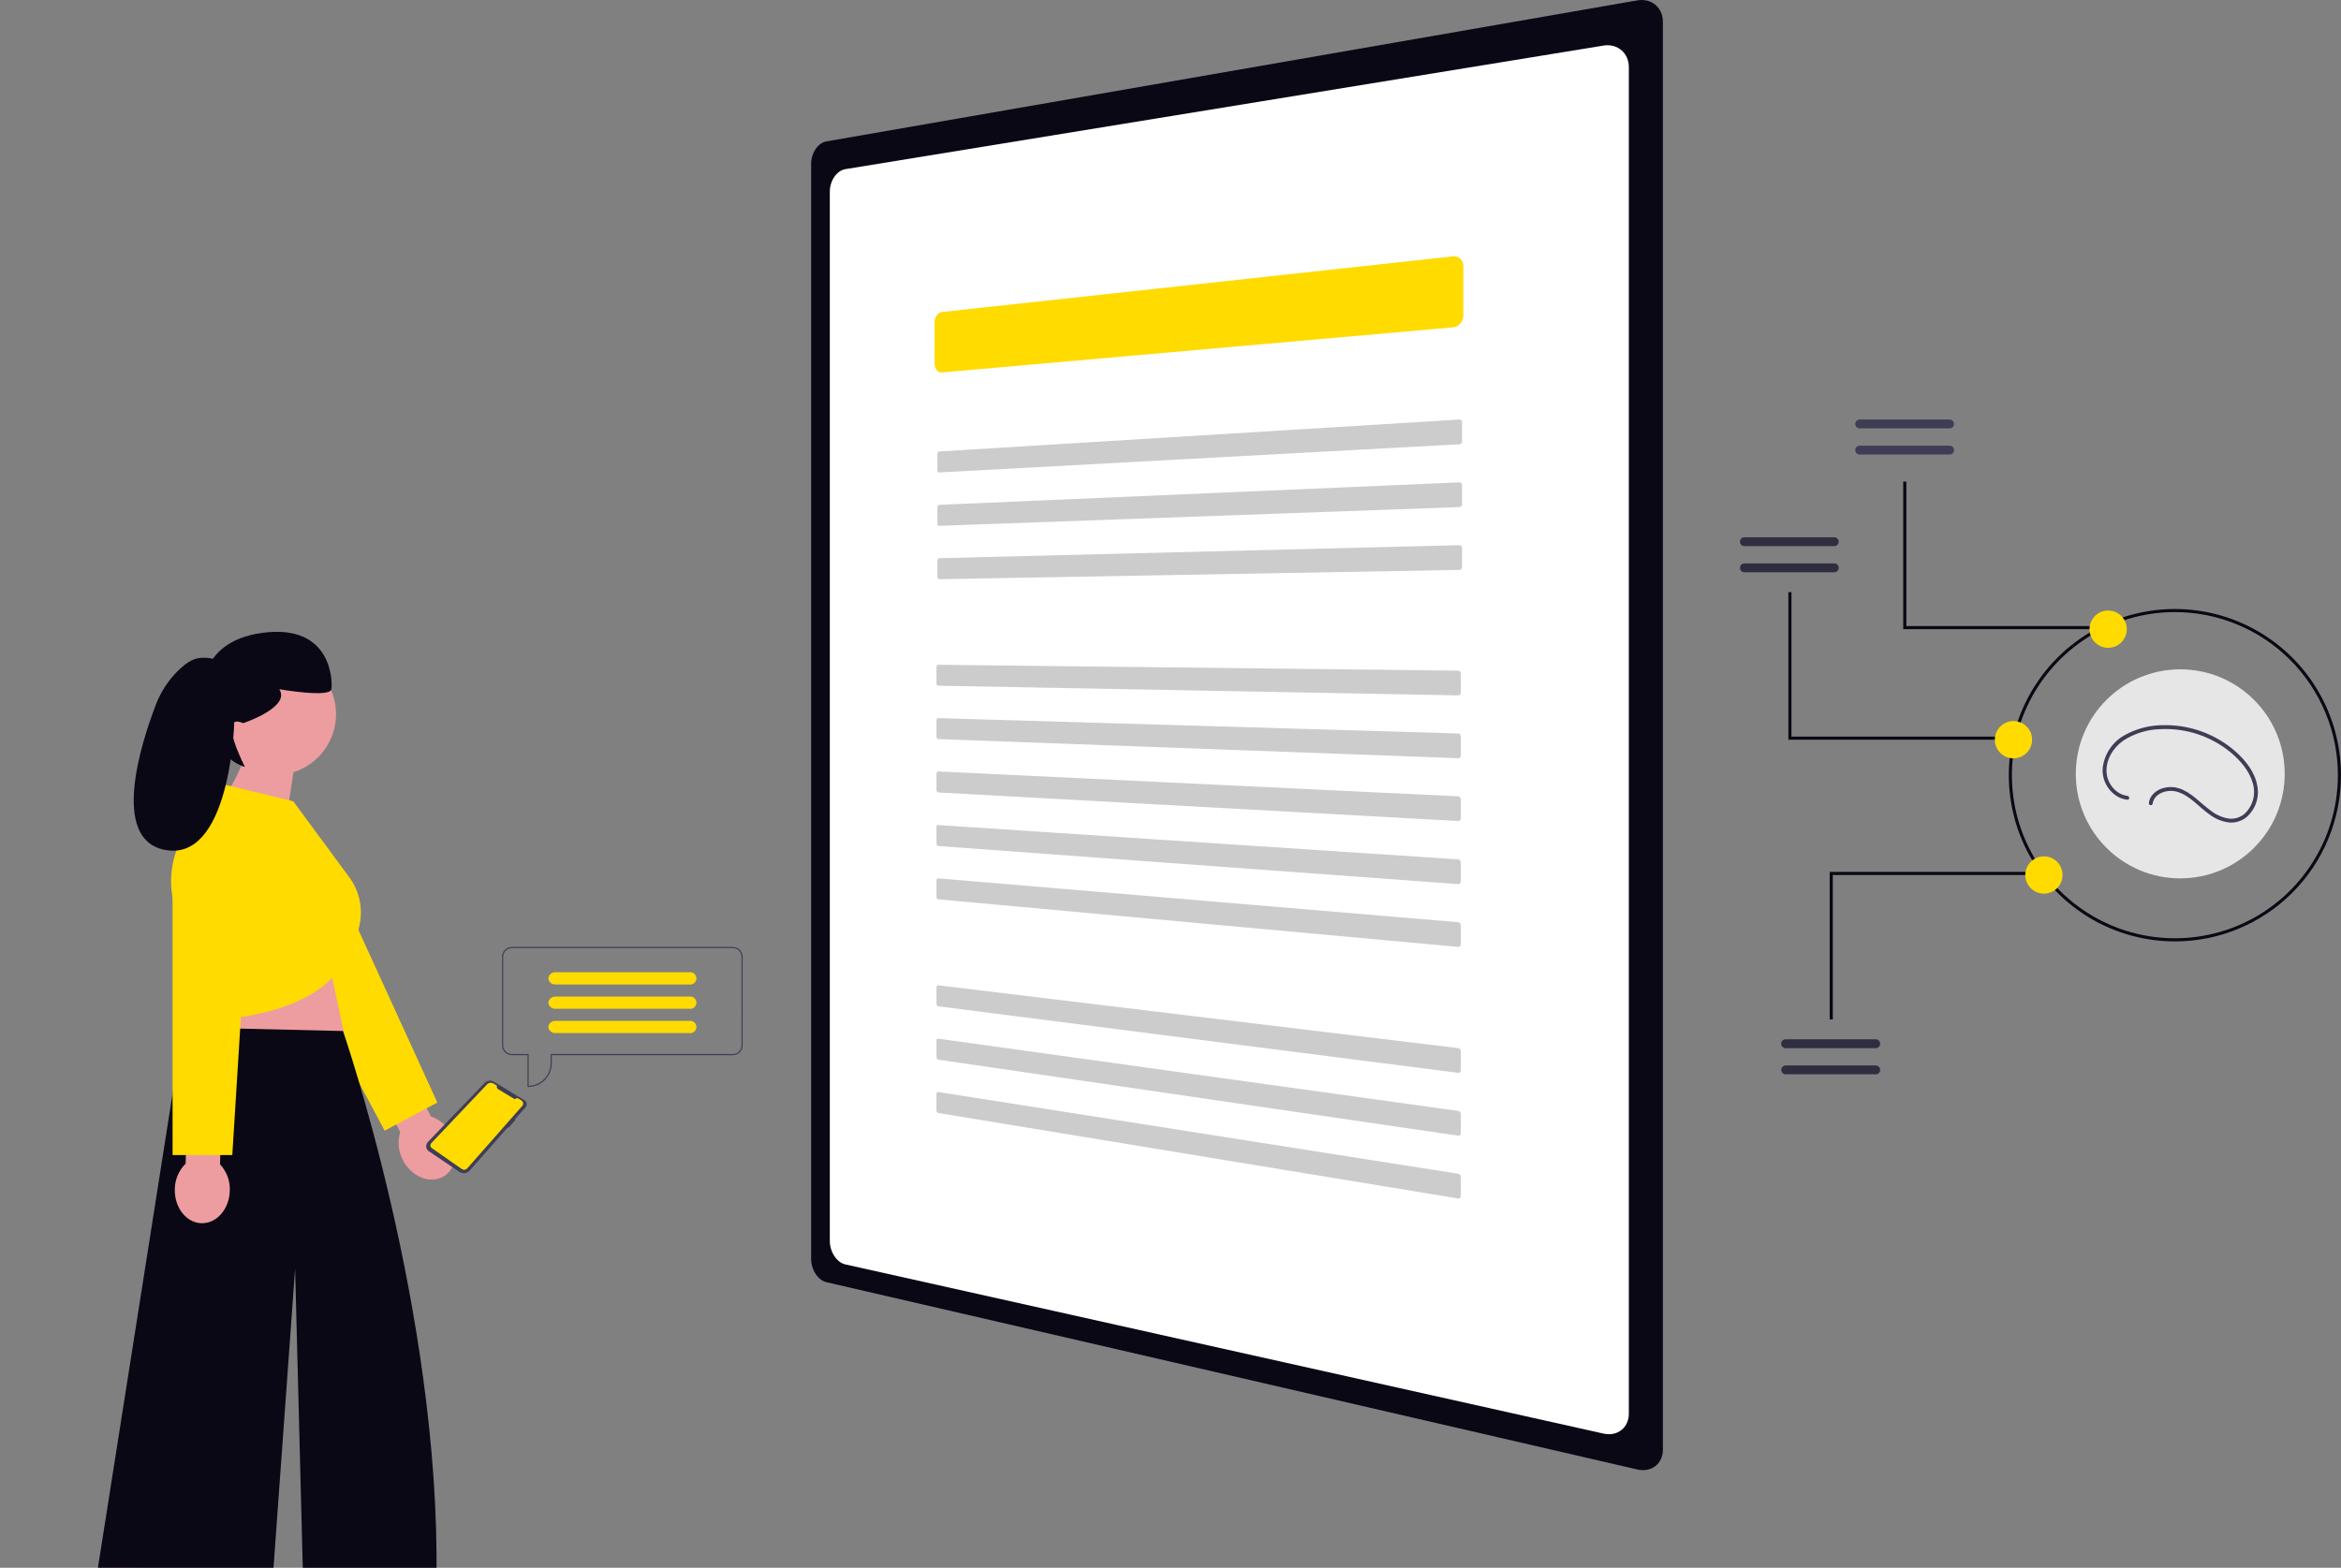 <svg width="206" height="138" viewBox="0 0 206 138" fill="none" xmlns="http://www.w3.org/2000/svg">
<rect x="0" y="0" width="206" height="138" fill="#808080" stroke="none"/>
<g clip-path="url(#clip0_98_12)">
<path d="M72.72 12.447C72.53 12.482 72.351 12.56 72.197 12.675C72.03 12.798 71.886 12.949 71.772 13.122C71.647 13.307 71.55 13.509 71.485 13.723C71.416 13.947 71.38 14.181 71.379 14.416V110.818C71.381 111.285 71.517 111.742 71.771 112.134C71.886 112.313 72.029 112.472 72.196 112.604C72.349 112.727 72.528 112.815 72.719 112.862L144.077 129.347C144.362 129.416 144.659 129.424 144.949 129.371C145.209 129.322 145.454 129.213 145.664 129.052C145.872 128.891 146.038 128.683 146.149 128.444C146.27 128.181 146.331 127.894 146.328 127.605V1.905C146.33 1.613 146.269 1.323 146.149 1.055C146.038 0.81 145.872 0.593 145.664 0.42C145.456 0.248 145.211 0.125 144.949 0.06C144.663 -0.01 144.366 -0.018 144.077 0.034L72.72 12.447Z" fill="#090814"/>
<path d="M74.367 14.892C74.174 14.93 73.992 15.011 73.835 15.129C73.666 15.255 73.52 15.41 73.405 15.586C73.279 15.774 73.183 15.98 73.119 16.197C73.051 16.425 73.017 16.662 73.02 16.9V109.203C73.017 109.677 73.151 110.142 73.406 110.541C73.522 110.724 73.667 110.887 73.836 111.023C73.992 111.15 74.174 111.242 74.368 111.292L141.141 126.197C141.425 126.258 141.718 126.258 142.001 126.197C142.258 126.141 142.498 126.025 142.701 125.858C142.904 125.691 143.065 125.478 143.169 125.237C143.284 124.97 143.34 124.681 143.333 124.391V5.943C143.339 5.65 143.283 5.358 143.169 5.088C143.064 4.839 142.905 4.618 142.702 4.439C142.5 4.261 142.261 4.13 142.001 4.057C141.721 3.979 141.428 3.962 141.141 4.006L74.367 14.892Z" fill="white"/>
<path d="M82.893 27.464C82.803 27.474 82.716 27.506 82.64 27.555C82.56 27.607 82.49 27.673 82.434 27.75C82.374 27.833 82.327 27.924 82.296 28.021C82.262 28.124 82.244 28.232 82.244 28.34V32.036C82.244 32.141 82.261 32.245 82.296 32.345C82.326 32.434 82.373 32.516 82.434 32.588C82.49 32.654 82.561 32.707 82.64 32.742C82.719 32.777 82.806 32.791 82.892 32.783L127.87 28.812C127.992 28.8 128.111 28.764 128.218 28.705C128.326 28.647 128.423 28.569 128.504 28.477C128.586 28.382 128.651 28.274 128.697 28.158C128.743 28.038 128.768 27.911 128.768 27.783V23.418C128.769 23.295 128.745 23.172 128.697 23.058C128.653 22.951 128.587 22.856 128.504 22.776C128.423 22.699 128.325 22.64 128.219 22.604C128.107 22.566 127.987 22.553 127.869 22.566L82.893 27.464Z" fill="#FFDB00"/>
<path d="M82.65 39.74C82.628 39.742 82.606 39.749 82.587 39.76C82.567 39.772 82.549 39.788 82.535 39.806C82.52 39.827 82.508 39.849 82.5 39.873C82.492 39.898 82.488 39.925 82.488 39.952V41.396C82.487 41.422 82.492 41.448 82.5 41.473C82.508 41.496 82.52 41.517 82.535 41.535C82.549 41.552 82.567 41.566 82.586 41.576C82.606 41.585 82.628 41.59 82.65 41.588L128.431 39.105C128.461 39.103 128.491 39.095 128.518 39.081C128.545 39.067 128.569 39.049 128.589 39.026C128.632 38.979 128.655 38.918 128.655 38.855V37.152C128.655 37.121 128.649 37.09 128.638 37.061C128.626 37.034 128.61 37.009 128.589 36.988C128.569 36.968 128.544 36.952 128.516 36.941C128.489 36.931 128.46 36.926 128.43 36.928L82.65 39.74Z" fill="#CCCCCC"/>
<path d="M82.65 44.437C82.628 44.438 82.606 44.444 82.587 44.456C82.567 44.467 82.549 44.483 82.535 44.501C82.52 44.521 82.508 44.543 82.5 44.567C82.492 44.592 82.488 44.619 82.488 44.645V46.089C82.488 46.115 82.492 46.142 82.5 46.166C82.508 46.19 82.52 46.211 82.535 46.23C82.549 46.248 82.567 46.261 82.587 46.272C82.606 46.281 82.628 46.286 82.65 46.285L128.431 44.634C128.461 44.633 128.491 44.626 128.518 44.613C128.545 44.599 128.57 44.581 128.59 44.559C128.632 44.513 128.655 44.452 128.656 44.389V42.687C128.656 42.656 128.65 42.624 128.638 42.595C128.627 42.568 128.61 42.543 128.59 42.522C128.569 42.501 128.545 42.485 128.518 42.474C128.491 42.463 128.461 42.458 128.431 42.459L82.65 44.437Z" fill="#CCCCCC"/>
<path d="M82.65 49.133C82.628 49.134 82.606 49.14 82.587 49.151C82.567 49.162 82.549 49.177 82.535 49.196C82.52 49.215 82.508 49.237 82.5 49.261C82.492 49.286 82.488 49.312 82.488 49.339V50.783C82.488 50.809 82.492 50.836 82.501 50.86C82.508 50.883 82.52 50.905 82.535 50.924C82.549 50.942 82.567 50.956 82.587 50.967C82.606 50.977 82.628 50.982 82.65 50.982L128.43 50.165C128.46 50.164 128.49 50.157 128.518 50.144C128.544 50.131 128.569 50.114 128.589 50.092C128.61 50.07 128.626 50.043 128.637 50.015C128.649 49.985 128.655 49.954 128.655 49.922V48.22C128.655 48.189 128.649 48.157 128.637 48.128C128.626 48.101 128.61 48.075 128.589 48.054C128.569 48.033 128.545 48.016 128.518 48.004C128.49 47.992 128.46 47.987 128.43 47.988L82.65 49.133Z" fill="#CCCCCC"/>
<path d="M82.568 58.514C82.546 58.514 82.524 58.519 82.504 58.529C82.485 58.54 82.467 58.554 82.453 58.572C82.438 58.591 82.427 58.613 82.419 58.636C82.411 58.661 82.406 58.687 82.406 58.713V60.155C82.406 60.182 82.411 60.209 82.419 60.234C82.427 60.257 82.439 60.279 82.454 60.298C82.468 60.316 82.485 60.331 82.505 60.342C82.525 60.353 82.547 60.359 82.57 60.36L128.319 61.21C128.349 61.211 128.379 61.205 128.407 61.193C128.434 61.181 128.458 61.165 128.478 61.144C128.499 61.122 128.515 61.097 128.526 61.069C128.538 61.04 128.544 61.008 128.544 60.977V59.276C128.544 59.244 128.538 59.212 128.526 59.183C128.515 59.154 128.499 59.128 128.478 59.105C128.458 59.084 128.434 59.066 128.407 59.054C128.379 59.041 128.35 59.035 128.319 59.034L82.568 58.514Z" fill="#CCCCCC"/>
<path d="M82.568 63.21C82.546 63.209 82.524 63.214 82.505 63.224C82.485 63.234 82.467 63.248 82.453 63.266C82.438 63.285 82.426 63.307 82.418 63.33C82.41 63.355 82.406 63.381 82.406 63.407V64.849C82.406 64.876 82.411 64.903 82.419 64.928C82.427 64.952 82.439 64.974 82.454 64.993C82.468 65.012 82.485 65.027 82.505 65.038C82.525 65.05 82.547 65.056 82.569 65.057L128.319 66.739C128.348 66.74 128.378 66.734 128.406 66.723C128.433 66.712 128.457 66.696 128.477 66.675C128.498 66.654 128.514 66.629 128.525 66.601C128.537 66.572 128.543 66.541 128.543 66.509V64.807C128.543 64.776 128.537 64.744 128.525 64.714C128.514 64.686 128.498 64.66 128.477 64.637C128.457 64.615 128.433 64.597 128.406 64.584C128.378 64.571 128.349 64.564 128.319 64.563L82.568 63.21Z" fill="#CCCCCC"/>
<path d="M82.568 67.904C82.546 67.904 82.525 67.908 82.505 67.918C82.486 67.928 82.468 67.941 82.454 67.958C82.439 67.977 82.427 67.998 82.419 68.02C82.411 68.045 82.406 68.072 82.406 68.098V69.54C82.406 69.567 82.411 69.594 82.419 69.619C82.427 69.643 82.439 69.665 82.454 69.685C82.468 69.704 82.485 69.719 82.505 69.731C82.525 69.743 82.547 69.751 82.57 69.753L128.32 72.267C128.349 72.269 128.378 72.265 128.405 72.254C128.433 72.244 128.458 72.228 128.478 72.207C128.499 72.186 128.515 72.161 128.526 72.134C128.538 72.105 128.544 72.074 128.544 72.042V70.341C128.544 70.278 128.52 70.217 128.478 70.171C128.458 70.148 128.434 70.13 128.407 70.117C128.38 70.103 128.35 70.095 128.32 70.094L82.568 67.904Z" fill="#CCCCCC"/>
<path d="M82.568 72.623C82.546 72.621 82.525 72.625 82.505 72.634C82.485 72.644 82.467 72.657 82.453 72.674C82.438 72.692 82.426 72.713 82.418 72.736C82.41 72.761 82.406 72.787 82.406 72.813V74.255C82.406 74.282 82.41 74.309 82.418 74.335C82.426 74.359 82.438 74.381 82.453 74.401C82.467 74.42 82.485 74.436 82.505 74.448C82.524 74.46 82.546 74.467 82.568 74.469L128.318 77.821C128.347 77.823 128.377 77.819 128.405 77.809C128.432 77.799 128.456 77.783 128.476 77.763C128.497 77.743 128.513 77.718 128.524 77.691C128.536 77.662 128.542 77.631 128.542 77.6V75.898C128.542 75.866 128.536 75.834 128.524 75.804C128.513 75.776 128.497 75.749 128.476 75.726C128.456 75.703 128.432 75.684 128.405 75.67C128.378 75.656 128.348 75.648 128.318 75.646L82.568 72.623Z" fill="#CCCCCC"/>
<path d="M82.568 77.317C82.547 77.315 82.525 77.319 82.505 77.328C82.485 77.337 82.467 77.35 82.453 77.367C82.438 77.385 82.426 77.405 82.418 77.427C82.41 77.452 82.405 77.478 82.406 77.505V78.947C82.406 78.974 82.41 79.001 82.418 79.026C82.426 79.051 82.438 79.073 82.453 79.094C82.467 79.113 82.484 79.129 82.504 79.142C82.524 79.154 82.546 79.161 82.568 79.163L128.317 83.349C128.347 83.352 128.377 83.349 128.405 83.339C128.431 83.329 128.456 83.314 128.476 83.294C128.497 83.274 128.513 83.25 128.524 83.223C128.536 83.195 128.542 83.164 128.542 83.132V81.43C128.542 81.398 128.536 81.366 128.524 81.336C128.513 81.307 128.497 81.28 128.476 81.257C128.456 81.234 128.432 81.214 128.405 81.2C128.378 81.185 128.348 81.177 128.317 81.174L82.568 77.317Z" fill="#CCCCCC"/>
<path d="M82.568 86.732C82.547 86.729 82.525 86.732 82.505 86.74C82.485 86.748 82.467 86.76 82.453 86.776C82.438 86.793 82.426 86.814 82.418 86.837C82.41 86.861 82.405 86.888 82.406 86.914V88.356C82.406 88.383 82.41 88.41 82.418 88.436C82.426 88.46 82.438 88.484 82.453 88.504C82.467 88.524 82.485 88.541 82.505 88.554C82.524 88.567 82.546 88.575 82.568 88.578L128.318 94.434C128.347 94.438 128.377 94.436 128.405 94.427C128.432 94.418 128.456 94.404 128.476 94.384C128.497 94.365 128.513 94.341 128.524 94.315C128.536 94.286 128.542 94.256 128.542 94.225V92.523C128.542 92.491 128.536 92.459 128.524 92.429C128.513 92.399 128.497 92.372 128.476 92.348C128.456 92.324 128.432 92.304 128.405 92.288C128.378 92.273 128.348 92.263 128.318 92.259L82.568 86.732Z" fill="#CCCCCC"/>
<path d="M82.568 91.427C82.547 91.424 82.525 91.426 82.505 91.434C82.485 91.442 82.467 91.454 82.453 91.47C82.438 91.487 82.426 91.507 82.418 91.529C82.41 91.554 82.405 91.58 82.406 91.606V93.048C82.406 93.076 82.41 93.103 82.418 93.129C82.426 93.153 82.438 93.177 82.453 93.198C82.467 93.218 82.484 93.235 82.504 93.249C82.523 93.262 82.545 93.271 82.568 93.275L128.318 99.964C128.347 99.969 128.376 99.967 128.405 99.959C128.431 99.951 128.456 99.937 128.476 99.918C128.497 99.899 128.513 99.876 128.524 99.85C128.536 99.821 128.542 99.79 128.542 99.76V98.057C128.542 98.024 128.536 97.992 128.524 97.962C128.513 97.932 128.496 97.904 128.476 97.88C128.456 97.856 128.432 97.835 128.405 97.819C128.378 97.803 128.348 97.793 128.318 97.788L82.568 91.427Z" fill="#CCCCCC"/>
<path d="M82.568 96.122C82.547 96.118 82.525 96.12 82.504 96.128C82.485 96.135 82.467 96.147 82.453 96.163C82.438 96.18 82.426 96.2 82.418 96.221C82.409 96.246 82.405 96.272 82.405 96.299V97.742C82.406 97.769 82.41 97.797 82.418 97.823C82.426 97.848 82.438 97.871 82.453 97.892C82.467 97.913 82.484 97.93 82.504 97.944C82.524 97.957 82.545 97.966 82.568 97.97L128.318 105.493C128.347 105.498 128.376 105.496 128.405 105.488C128.431 105.481 128.456 105.468 128.476 105.449C128.497 105.431 128.513 105.407 128.524 105.382C128.536 105.353 128.542 105.323 128.542 105.292V103.59C128.542 103.557 128.536 103.525 128.524 103.494C128.513 103.464 128.497 103.436 128.476 103.411C128.456 103.387 128.432 103.366 128.405 103.349C128.378 103.333 128.349 103.322 128.318 103.317L82.568 96.122Z" fill="#CCCCCC"/>
<path d="M157.37 65.112H176.631V64.839H157.643V52.122H157.37V65.112Z" fill="#090814"/>
<path d="M161.28 89.736H161.007V76.746H180.268V77.019H161.28V89.736Z" fill="#090814"/>
<path d="M186.739 55.382H167.478V42.392H167.752V55.108H186.739V55.382Z" fill="#090814"/>
<path d="M163.646 36.928C163.542 36.928 163.443 36.969 163.37 37.042C163.297 37.116 163.256 37.215 163.256 37.318C163.256 37.422 163.297 37.521 163.37 37.594C163.443 37.668 163.542 37.709 163.646 37.709H171.558C171.661 37.709 171.76 37.668 171.833 37.594C171.906 37.521 171.948 37.422 171.948 37.318C171.948 37.215 171.906 37.116 171.833 37.042C171.76 36.969 171.661 36.928 171.558 36.928H163.646Z" fill="#3F3D56"/>
<path d="M163.646 39.228C163.542 39.228 163.443 39.269 163.37 39.343C163.297 39.416 163.256 39.515 163.256 39.619C163.256 39.722 163.297 39.822 163.37 39.895C163.443 39.968 163.542 40.009 163.646 40.009H171.558C171.661 40.009 171.76 39.968 171.833 39.895C171.906 39.822 171.948 39.722 171.948 39.619C171.948 39.515 171.906 39.416 171.833 39.343C171.76 39.269 171.661 39.228 171.558 39.228H163.646Z" fill="#3F3D56"/>
<path d="M153.498 50.373C153.394 50.373 153.295 50.332 153.222 50.259C153.149 50.186 153.108 50.087 153.108 49.983C153.108 49.879 153.149 49.78 153.222 49.707C153.295 49.634 153.394 49.593 153.498 49.593H161.41C161.462 49.593 161.512 49.603 161.56 49.622C161.607 49.642 161.65 49.671 161.686 49.707C161.722 49.743 161.751 49.786 161.771 49.834C161.79 49.881 161.8 49.932 161.8 49.983C161.8 50.034 161.79 50.085 161.771 50.132C161.751 50.18 161.722 50.223 161.686 50.259C161.65 50.295 161.607 50.324 161.56 50.344C161.512 50.363 161.462 50.373 161.41 50.373H153.498Z" fill="#2F2E41"/>
<path d="M153.498 48.073C153.394 48.073 153.295 48.032 153.222 47.959C153.149 47.885 153.108 47.786 153.108 47.682C153.108 47.579 153.149 47.48 153.222 47.406C153.295 47.333 153.394 47.292 153.498 47.292H161.41C161.462 47.292 161.512 47.302 161.56 47.322C161.607 47.341 161.65 47.37 161.686 47.406C161.722 47.443 161.751 47.486 161.771 47.533C161.79 47.58 161.8 47.631 161.8 47.682C161.8 47.734 161.79 47.785 161.771 47.832C161.751 47.879 161.722 47.922 161.686 47.959C161.65 47.995 161.607 48.023 161.56 48.043C161.512 48.063 161.462 48.073 161.41 48.073H153.498Z" fill="#2F2E41"/>
<path d="M191.384 82.864C188.493 82.864 185.667 82.006 183.264 80.398C180.861 78.791 178.987 76.506 177.881 73.833C176.775 71.16 176.485 68.219 177.049 65.381C177.613 62.543 179.005 59.937 181.049 57.891C183.093 55.845 185.697 54.452 188.532 53.887C191.367 53.323 194.306 53.612 196.977 54.72C199.647 55.827 201.93 57.702 203.536 60.108C205.142 62.513 205.999 65.342 205.999 68.235C205.999 72.115 204.459 75.836 201.718 78.579C198.977 81.323 195.26 82.864 191.384 82.864ZM191.384 53.877C188.547 53.877 185.774 54.719 183.415 56.296C181.056 57.874 179.218 60.116 178.132 62.739C177.046 65.362 176.762 68.249 177.315 71.034C177.869 73.819 179.235 76.377 181.24 78.385C183.246 80.393 185.802 81.76 188.584 82.314C191.367 82.868 194.251 82.584 196.872 81.498C199.492 80.411 201.733 78.571 203.309 76.21C204.885 73.849 205.726 71.073 205.726 68.234C205.726 64.426 204.215 60.775 201.525 58.082C198.836 55.39 195.188 53.877 191.384 53.877Z" fill="#090814"/>
<path d="M185.51 57.022C186.415 57.022 187.149 56.287 187.149 55.381C187.149 54.475 186.415 53.74 185.51 53.74C184.604 53.74 183.87 54.475 183.87 55.381C183.87 56.287 184.604 57.022 185.51 57.022Z" fill="#FFDB00"/>
<path d="M179.858 78.66C180.764 78.66 181.498 77.925 181.498 77.019C181.498 76.113 180.764 75.378 179.858 75.378C178.953 75.378 178.219 76.113 178.219 77.019C178.219 77.925 178.953 78.66 179.858 78.66Z" fill="#FFDB00"/>
<path d="M177.177 66.752C178.083 66.752 178.816 66.017 178.816 65.111C178.816 64.205 178.083 63.47 177.177 63.47C176.272 63.47 175.538 64.205 175.538 65.111C175.538 66.017 176.272 66.752 177.177 66.752Z" fill="#FFDB00"/>
<path d="M157.135 91.483C157.083 91.482 157.031 91.491 156.983 91.51C156.934 91.529 156.89 91.558 156.853 91.594C156.815 91.63 156.786 91.674 156.766 91.722C156.745 91.77 156.735 91.822 156.735 91.874C156.735 91.926 156.745 91.977 156.766 92.025C156.786 92.073 156.815 92.117 156.853 92.153C156.89 92.19 156.934 92.218 156.983 92.237C157.031 92.256 157.083 92.265 157.135 92.264H165.047C165.099 92.265 165.151 92.256 165.2 92.237C165.248 92.218 165.292 92.19 165.33 92.153C165.367 92.117 165.397 92.073 165.417 92.025C165.437 91.977 165.448 91.926 165.448 91.874C165.448 91.822 165.437 91.77 165.417 91.722C165.397 91.674 165.367 91.63 165.33 91.594C165.292 91.558 165.248 91.529 165.2 91.51C165.151 91.491 165.099 91.482 165.047 91.483H157.135Z" fill="#2F2E41"/>
<path d="M157.135 93.784C157.032 93.784 156.932 93.825 156.859 93.898C156.786 93.971 156.745 94.071 156.745 94.174C156.745 94.278 156.786 94.377 156.859 94.45C156.932 94.523 157.032 94.565 157.135 94.565H165.047C165.099 94.566 165.151 94.557 165.2 94.538C165.248 94.519 165.292 94.49 165.33 94.454C165.367 94.418 165.397 94.374 165.417 94.326C165.437 94.278 165.448 94.226 165.448 94.174C165.448 94.122 165.437 94.071 165.417 94.022C165.397 93.975 165.367 93.931 165.33 93.895C165.292 93.858 165.248 93.83 165.2 93.811C165.151 93.792 165.099 93.783 165.047 93.784L157.135 93.784Z" fill="#2F2E41"/>
<path d="M37.918 98.277L35.573 93.65L32.874 95.021L35.22 99.648C35.093 100.05 35.047 100.473 35.086 100.894C35.124 101.314 35.245 101.722 35.443 102.094C36.174 103.537 37.733 104.215 38.925 103.609C40.118 103.004 40.492 101.343 39.761 99.9C39.577 99.521 39.319 99.181 39.003 98.902C38.687 98.623 38.318 98.41 37.918 98.275V98.277Z" fill="#ED9DA0"/>
<path d="M22 77.359L33.849 99.526L38.483 97.046L28.103 74.331" fill="#FFDB00"/>
<path d="M28.473 82.554L31.702 97.568L17.627 98.06C17.627 98.06 19.472 87.633 18.817 85.831L28.473 82.554Z" fill="#ED9DA0"/>
<path d="M8.258 140.612L11.416 141.532L12.627 137.365L9.468 136.446L8.258 140.612Z" fill="#ED9DA0"/>
<path d="M16.106 90.425L30.181 90.753C30.181 90.753 38.734 115.431 38.407 138.857H26.666L25.969 111.663L23.929 139.914L8.456 139.022L16.106 90.425Z" fill="#090814"/>
<path d="M29.569 62.863C29.569 61.937 29.329 61.027 28.873 60.222C28.417 59.417 27.76 58.744 26.966 58.268C26.173 57.793 25.27 57.532 24.345 57.511C23.421 57.489 22.506 57.708 21.692 58.146C20.877 58.584 20.189 59.226 19.697 60.009C19.204 60.792 18.922 61.69 18.88 62.615C18.837 63.54 19.035 64.46 19.453 65.285C19.872 66.11 20.497 66.813 21.268 67.324C20.826 68.427 20.238 69.466 19.519 70.413L24.79 74.808L25.823 67.97C26.909 67.629 27.858 66.949 28.532 66.03C29.205 65.112 29.569 64.002 29.569 62.862V62.863Z" fill="#ED9DA0"/>
<path d="M25.81 70.537L19.755 69.063L15.873 74.038C14.949 75.925 14.803 78.101 15.467 80.096L18.685 89.762C18.685 89.762 28.506 89.598 30.633 83.864L31.243 82.592C31.652 81.739 31.823 80.791 31.736 79.848C31.65 78.906 31.309 78.004 30.752 77.24L25.81 70.537Z" fill="#FFDB00"/>
<path d="M19.364 102.492L19.477 97.305L16.451 97.239L16.339 102.426C16.037 102.721 15.797 103.073 15.633 103.462C15.468 103.851 15.383 104.269 15.382 104.691C15.347 106.308 16.402 107.642 17.739 107.671C19.076 107.7 20.188 106.412 20.223 104.795C20.239 104.373 20.172 103.953 20.025 103.557C19.878 103.162 19.653 102.8 19.364 102.492Z" fill="#ED9DA0"/>
<path d="M15.187 76.531V101.673H20.442L21.995 76.744" fill="#FFDB00"/>
<path d="M21.401 63.654C21.401 63.654 25.613 62.255 24.576 60.668C24.576 60.668 29.046 61.447 29.161 60.668C29.277 59.889 29.161 54.895 23.105 55.703C17.049 56.511 17.856 61.592 17.856 61.592C17.856 61.592 18.299 66.503 21.557 67.513C21.556 67.513 19.037 62.644 21.401 63.654Z" fill="#090814"/>
<path d="M20.074 58.572C20.074 58.572 18.83 57.673 17.379 57.95C16.871 58.047 16.334 58.419 15.85 58.862C14.883 59.763 14.14 60.878 13.681 62.118C12.413 65.445 9.751 73.769 14.408 74.789C20.246 76.069 20.609 63.707 20.609 63.707L20.074 58.572Z" fill="#090814"/>
<path d="M46.207 96.888C46.247 96.924 46.28 96.967 46.304 97.015C46.327 97.064 46.341 97.117 46.345 97.171C46.348 97.224 46.34 97.278 46.323 97.329C46.305 97.38 46.278 97.428 46.242 97.468L45.31 98.524L45.36 98.574L44.726 99.29L44.679 99.24L41.343 103.024C41.228 103.153 41.071 103.237 40.9 103.258C40.729 103.28 40.555 103.239 40.412 103.142L37.74 101.338C37.675 101.294 37.621 101.237 37.58 101.169C37.54 101.102 37.515 101.027 37.507 100.949C37.499 100.871 37.508 100.792 37.533 100.718C37.558 100.643 37.6 100.576 37.654 100.519L42.64 95.328C42.744 95.219 42.883 95.149 43.033 95.129C43.182 95.109 43.334 95.141 43.463 95.219L46.144 96.844C46.166 96.857 46.187 96.872 46.206 96.889L46.207 96.888Z" fill="#3F3D56"/>
<path d="M43.825 95.865L45.234 96.718C45.259 96.733 45.289 96.74 45.318 96.737C45.348 96.733 45.376 96.72 45.397 96.7C45.421 96.677 45.452 96.662 45.486 96.658C45.519 96.655 45.553 96.662 45.582 96.68L45.879 96.859C45.919 96.884 45.954 96.917 45.98 96.957C46.006 96.996 46.024 97.041 46.031 97.088C46.038 97.134 46.035 97.182 46.021 97.228C46.008 97.273 45.985 97.315 45.953 97.35L41.12 102.84C41.06 102.908 40.977 102.952 40.887 102.962C40.797 102.973 40.706 102.95 40.631 102.898L37.994 101.056C37.96 101.032 37.932 101.002 37.912 100.967C37.891 100.931 37.878 100.892 37.874 100.851C37.87 100.81 37.875 100.769 37.888 100.73C37.901 100.692 37.923 100.656 37.951 100.626L42.854 95.453C42.926 95.377 43.023 95.328 43.127 95.314C43.23 95.3 43.336 95.322 43.426 95.376L43.738 95.565C43.712 95.617 43.707 95.676 43.723 95.732C43.739 95.787 43.776 95.835 43.825 95.865Z" fill="#FFDB00"/>
<path d="M64.487 83.352H45.044C44.815 83.352 44.595 83.444 44.433 83.606C44.271 83.769 44.179 83.989 44.179 84.218V92.013C44.179 92.242 44.27 92.463 44.433 92.625C44.595 92.787 44.815 92.879 45.044 92.879H46.419V95.681H46.47C47.023 95.68 47.554 95.46 47.945 95.068C48.336 94.677 48.556 94.146 48.557 93.592V92.879H64.488C64.717 92.879 64.937 92.787 65.099 92.625C65.262 92.463 65.353 92.242 65.353 92.013V84.218C65.353 83.989 65.261 83.768 65.099 83.606C64.937 83.444 64.717 83.352 64.487 83.352ZM65.251 92.013C65.25 92.215 65.17 92.409 65.027 92.553C64.884 92.696 64.69 92.777 64.487 92.777H48.454V93.592C48.454 94.11 48.251 94.607 47.89 94.978C47.529 95.349 47.037 95.564 46.52 95.578V92.777H45.044C44.842 92.777 44.648 92.696 44.505 92.553C44.362 92.409 44.281 92.215 44.281 92.013V84.218C44.281 84.016 44.362 83.821 44.505 83.678C44.648 83.535 44.842 83.454 45.044 83.454H64.487C64.689 83.454 64.883 83.535 65.026 83.678C65.17 83.821 65.25 84.016 65.25 84.218L65.251 92.013Z" fill="#3F3D56"/>
<path d="M60.645 85.582H48.887C48.736 85.571 48.586 85.618 48.468 85.714C48.35 85.809 48.273 85.947 48.252 86.097C48.252 86.104 48.252 86.111 48.252 86.118C48.267 86.273 48.342 86.416 48.461 86.517C48.58 86.617 48.733 86.667 48.888 86.655H60.646C60.724 86.668 60.804 86.664 60.88 86.644C60.956 86.623 61.027 86.585 61.088 86.534C61.148 86.483 61.197 86.419 61.23 86.348C61.264 86.276 61.281 86.197 61.281 86.118C61.281 86.039 61.264 85.961 61.23 85.889C61.197 85.817 61.148 85.753 61.088 85.702C61.027 85.651 60.956 85.614 60.88 85.593C60.804 85.572 60.724 85.568 60.646 85.582L60.645 85.582Z" fill="#FFDB00"/>
<path d="M60.645 87.721H48.887C48.736 87.71 48.586 87.757 48.468 87.853C48.35 87.949 48.273 88.086 48.252 88.237C48.252 88.243 48.252 88.251 48.252 88.258C48.267 88.413 48.342 88.556 48.461 88.656C48.58 88.757 48.733 88.806 48.888 88.794H60.646C60.724 88.808 60.804 88.804 60.88 88.783C60.956 88.762 61.027 88.725 61.088 88.674C61.148 88.623 61.197 88.559 61.23 88.487C61.264 88.415 61.281 88.337 61.281 88.258C61.281 88.178 61.264 88.1 61.23 88.028C61.197 87.956 61.148 87.893 61.088 87.841C61.027 87.79 60.956 87.753 60.88 87.732C60.804 87.712 60.724 87.708 60.646 87.721L60.645 87.721Z" fill="#FFDB00"/>
<path d="M60.645 89.861H48.887C48.736 89.85 48.586 89.897 48.468 89.993C48.35 90.088 48.273 90.225 48.252 90.376C48.252 90.383 48.252 90.39 48.252 90.397C48.267 90.552 48.342 90.695 48.461 90.796C48.58 90.896 48.733 90.946 48.888 90.934H60.646C60.724 90.947 60.804 90.943 60.88 90.922C60.956 90.902 61.027 90.864 61.088 90.813C61.148 90.762 61.197 90.698 61.23 90.627C61.264 90.555 61.281 90.477 61.281 90.397C61.281 90.318 61.264 90.24 61.23 90.168C61.197 90.096 61.148 90.032 61.088 89.981C61.027 89.93 60.956 89.893 60.88 89.872C60.804 89.851 60.724 89.847 60.646 89.861L60.645 89.861Z" fill="#FFDB00"/>
<path d="M191.855 77.317C196.931 77.317 201.046 73.198 201.046 68.117C201.046 63.036 196.931 58.917 191.855 58.917C186.778 58.917 182.663 63.036 182.663 68.117C182.663 73.198 186.778 77.317 191.855 77.317Z" fill="#E6E6E6"/>
<path d="M187.201 70.053C186.219 69.941 185.458 68.999 185.374 68.044C185.275 66.907 185.936 65.827 186.844 65.189C187.821 64.556 188.955 64.207 190.119 64.182C192.351 64.071 194.544 64.795 196.273 66.212C197.13 66.925 197.93 67.833 198.234 68.929C198.379 69.401 198.389 69.904 198.263 70.381C198.136 70.858 197.878 71.29 197.518 71.627C197.328 71.791 197.107 71.913 196.868 71.987C196.629 72.06 196.378 72.084 196.129 72.055C195.538 71.96 194.981 71.712 194.514 71.336C193.591 70.665 192.834 69.729 191.709 69.378C190.886 69.121 189.816 69.347 189.312 70.093C189.198 70.264 189.124 70.459 189.096 70.662C189.085 70.705 189.092 70.751 189.114 70.79C189.136 70.829 189.172 70.858 189.214 70.871C189.258 70.883 189.304 70.877 189.343 70.855C189.382 70.832 189.411 70.796 189.423 70.752C189.556 69.813 190.71 69.462 191.519 69.677C192.7 69.99 193.493 71.044 194.461 71.714C194.963 72.089 195.554 72.325 196.175 72.399C196.713 72.441 197.248 72.277 197.67 71.939C198.064 71.602 198.361 71.165 198.53 70.674C198.699 70.183 198.734 69.656 198.631 69.147C198.419 67.974 197.63 66.969 196.765 66.19C195.01 64.629 192.733 63.787 190.386 63.831C189.167 63.825 187.968 64.138 186.908 64.74C186.397 65.034 185.961 65.444 185.636 65.936C185.311 66.429 185.104 66.99 185.033 67.576C184.988 68.106 185.1 68.637 185.357 69.102C185.614 69.567 186.003 69.946 186.476 70.189C186.704 70.297 186.948 70.366 187.199 70.393C187.418 70.418 187.416 70.077 187.201 70.053Z" fill="#3F3D56"/>
</g>
<defs>
<clipPath id="clip0_98_12">
<rect width="206" height="138" fill="white"/>
</clipPath>
</defs>
</svg>
